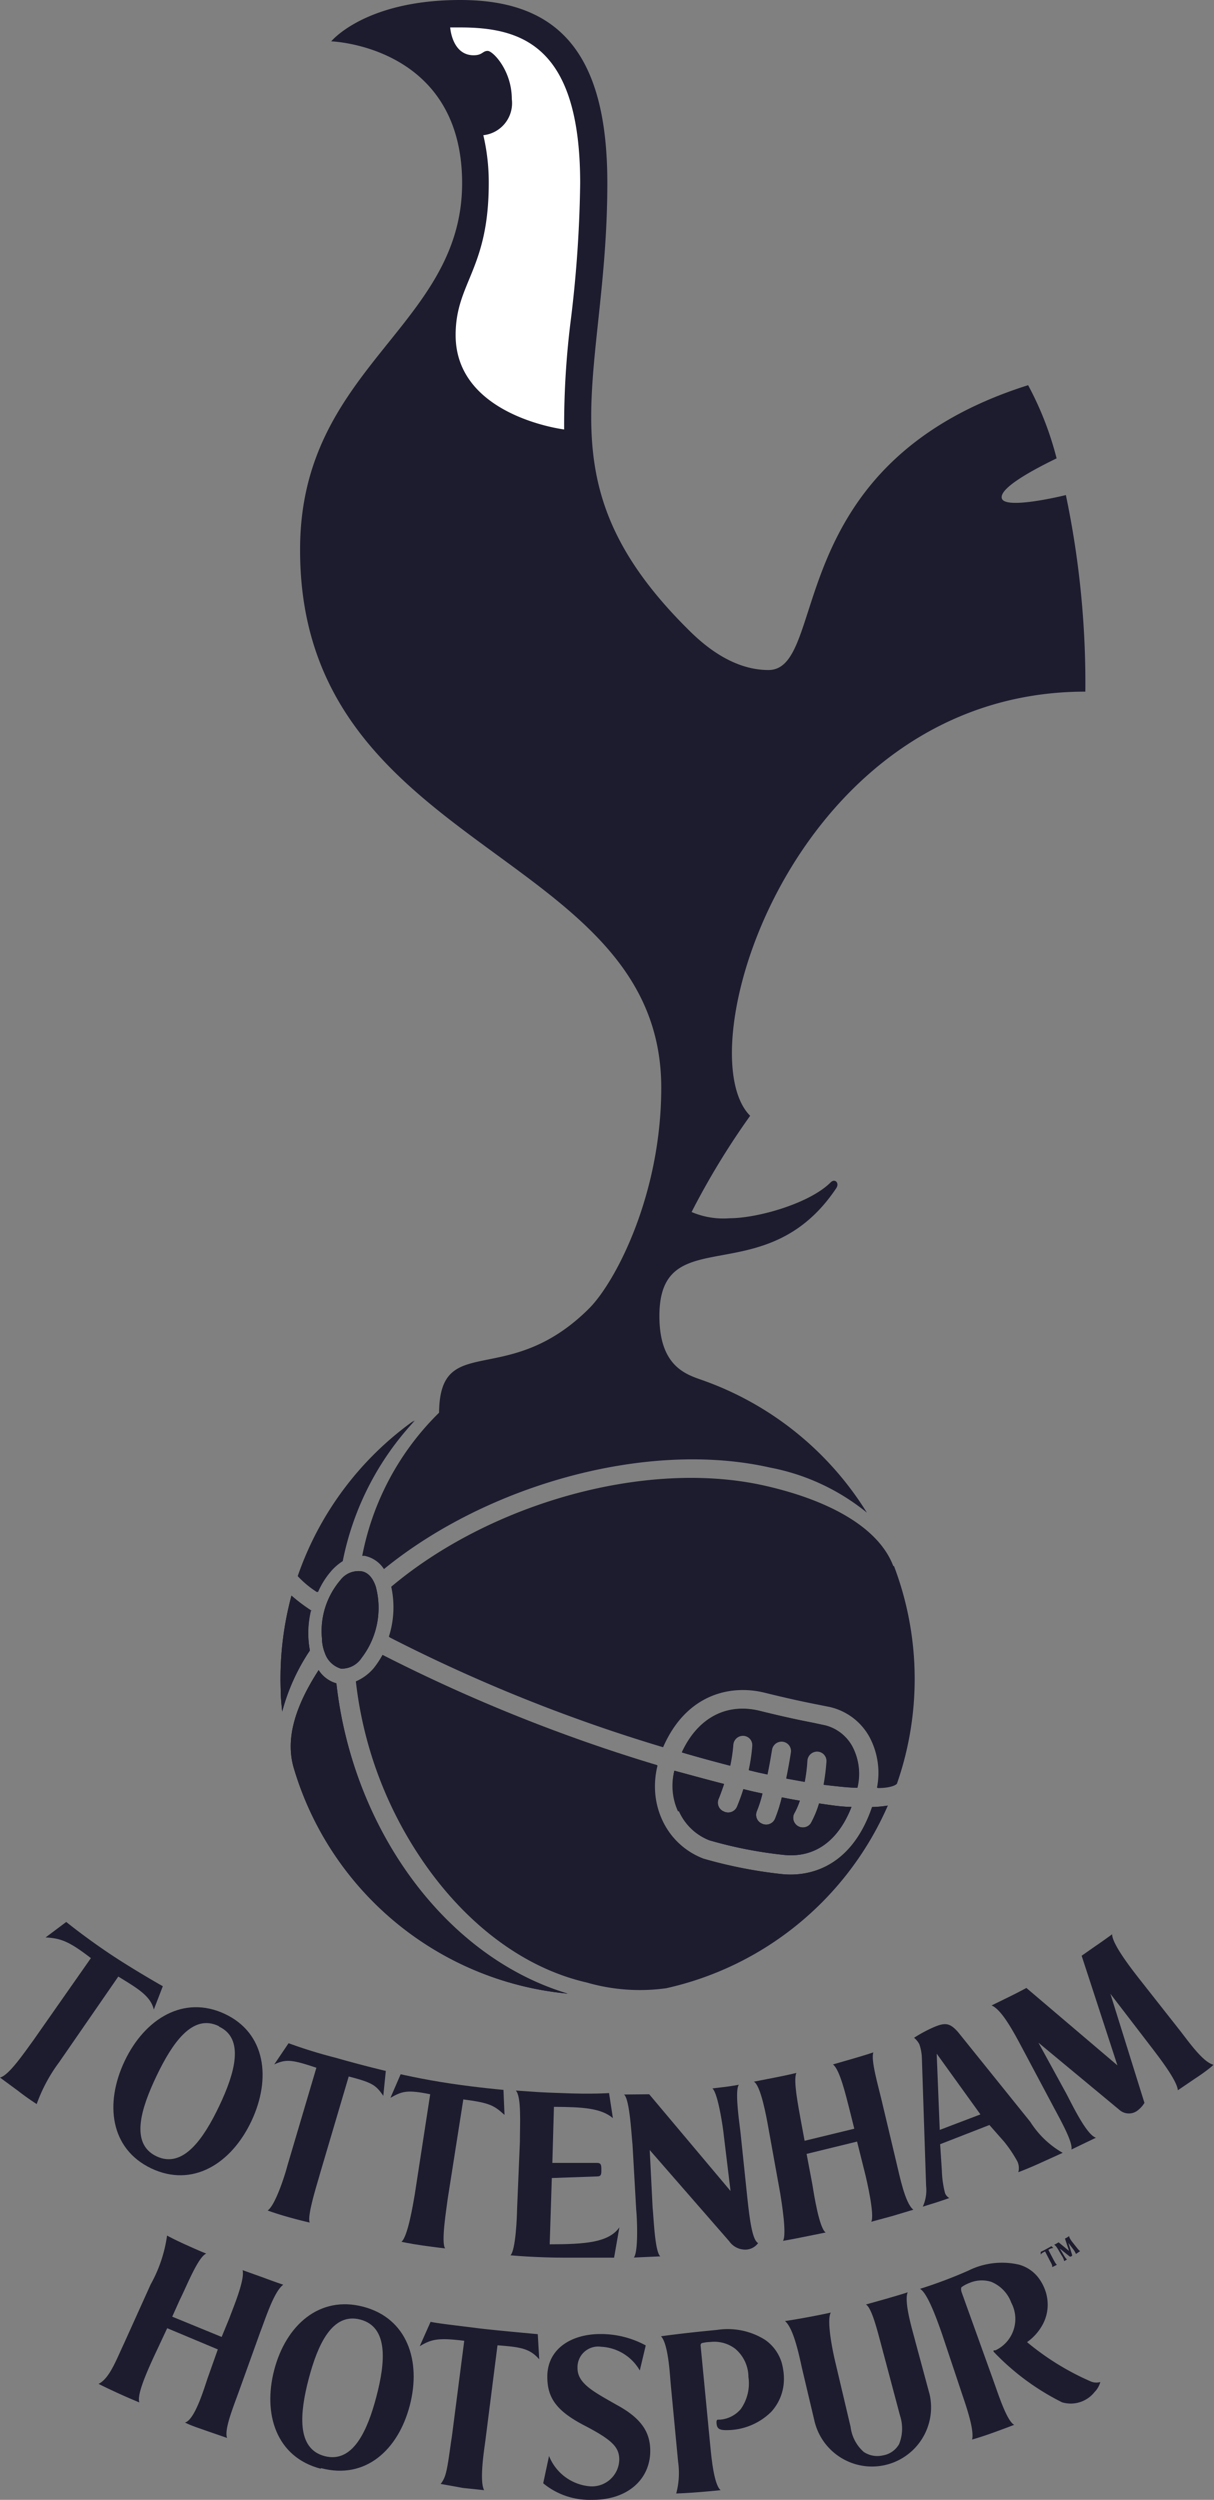 <svg xmlns="http://www.w3.org/2000/svg" viewBox="0 0 91.63 188.6"><rect x="0" y="0" width="91.63" height="188.6" fill="#808080" stroke="none"/><defs><style>.cls-1{fill:#1d1c2f;}.cls-2{fill:#fff;}</style></defs><g id="Layer_2" data-name="Layer 2"><g id="Layer_1-2" data-name="Layer 1"><path class="cls-1" d="M27.31,118.55a1.7,1.7,0,0,0-1.6.64,5.91,5.91,0,0,0-1.41,4.41,3.18,3.18,0,0,0,.22,1.11,1.84,1.84,0,0,0,1.21,1.18,1.79,1.79,0,0,0,1.57-.82,6.2,6.2,0,0,0,1.06-5.38c-.23-.65-.6-1.06-1.05-1.14Zm23.94,18.1a4.17,4.17,0,0,0,2.29,2.19,32.31,32.31,0,0,0,5.6,1.1c2.3.25,4.11-1,5.13-3.62-.77,0-1.59-.14-2.45-.26a7.41,7.41,0,0,1-.63,1.51.73.73,0,0,1-1.26-.72,5.5,5.5,0,0,0,.44-1c-.45-.07-.91-.16-1.36-.25a11.42,11.42,0,0,1-.51,1.61.73.73,0,0,1-1,.37.72.72,0,0,1-.37-.95,9.42,9.42,0,0,0,.42-1.32l-.7-.15-.74-.18c-.13.42-.29.86-.47,1.3a.73.73,0,0,1-1,.39.72.72,0,0,1-.38-1q.22-.55.39-1.08c-1.22-.31-2.48-.66-3.75-1a4.62,4.62,0,0,0,.27,3.06Zm13.47-1.77c-.71,0-1.55-.11-2.56-.24a15.34,15.34,0,0,0,.22-1.75.73.73,0,0,0-.69-.76.74.74,0,0,0-.77.69,11.68,11.68,0,0,1-.2,1.6l-1.38-.25c.21-1,.35-1.92.36-2a.73.73,0,0,0-1.44-.22s-.14.89-.35,1.91l-.7-.15-.7-.17a13,13,0,0,0,.27-1.83.72.72,0,0,0-.68-.77.73.73,0,0,0-.77.69,12.1,12.1,0,0,1-.23,1.57c-1.19-.3-2.41-.63-3.64-1,1.2-2.6,3.38-3.76,5.92-3.12,1.89.47,3.16.73,4,.89l.93.2a3.23,3.23,0,0,1,2,1.56,4.43,4.43,0,0,1,.39,3.13Zm4.24-9.2a23.56,23.56,0,0,1-1.32,8.87c-.1.13-.54.28-1.45.33A5.74,5.74,0,0,0,65.6,131a4.71,4.71,0,0,0-3-2.26l-1-.2c-.87-.17-2.07-.42-3.93-.88-2.6-.65-5.94.11-7.68,4.11a121.84,121.84,0,0,1-20.64-8.29,7.27,7.27,0,0,0,.18-3.77c7.49-6.3,19.25-9.65,28.21-7.62,4.85,1.1,8.52,3.14,9.62,6A23.82,23.82,0,0,1,69,125.68ZM59,141.39c1.49.16,5.11,0,6.83-5.06a8.31,8.31,0,0,0,1.18-.11A23.93,23.93,0,0,1,50.29,150a14.42,14.42,0,0,1-6-.43c-4.91-1.12-9.46-4.65-12.79-9.8a29.89,29.89,0,0,1-4.61-12.89,3.67,3.67,0,0,0,1.35-1,6.88,6.88,0,0,0,.66-1,124.14,124.14,0,0,0,20.73,8.32,6.37,6.37,0,0,0-.19,1.83,6,6,0,0,0,.54,2.27,5.65,5.65,0,0,0,3.14,2.95A35.13,35.13,0,0,0,59,141.39Zm-35-21.27a7.41,7.41,0,0,1-1.46-1.21,24.06,24.06,0,0,1,8.79-11.75,21.67,21.67,0,0,0-5.46,10.62,4,4,0,0,0-.94.83,6.18,6.18,0,0,0-.93,1.51Zm-.46,1.41A13.86,13.86,0,0,1,22,120.38a24.11,24.11,0,0,0-.81,7.24c0,.51.06,1,.11,1.51a15.32,15.32,0,0,1,2.09-4.61,7.2,7.2,0,0,1,.06-3ZM25.39,127a2.37,2.37,0,0,1-1.34-1c-1.78,2.75-2.53,5.2-1.87,7.41a23.92,23.92,0,0,0,20.67,17C33.51,147.61,26.6,137.88,25.39,127Z"/><path class="cls-1" d="M49.91,82.06c0,8.08-3.45,14.65-5.44,16.65-6.18,6.17-11.27,1.67-11.33,7.87a20.59,20.59,0,0,0-5.8,10.8l.18,0a2.28,2.28,0,0,1,1.46,1c7.84-6.39,19.91-9.75,29.14-7.66a16.43,16.43,0,0,1,7.31,3.4,24,24,0,0,0-12.29-9.95c-1.21-.44-3.37-.94-3.37-4.88,0-7.36,8-1.64,13.35-9.65.26-.4-.11-.75-.42-.44-1.61,1.61-5.55,2.71-7.63,2.71a6.1,6.1,0,0,1-2.87-.47,57.7,57.7,0,0,1,4.42-7.26c-4.93-4.93,3.36-32,25.3-32a69.12,69.12,0,0,0-1.47-14.83c-.52.13-4.66,1.1-4.84.23s3-2.44,4.14-3a24.21,24.21,0,0,0-2.15-5.52C58.8,35,62.58,50.55,58,50.55c-3,0-5.32-2.32-6.16-3.16-11.23-11.22-6-18.66-6-33.57C45.85,3.76,41.94,0,34.74,0S25,3.12,25,3.12s9.88.32,9.88,10.7c0,10.86-12.23,13.85-12.23,27.63C22.6,64.39,49.91,64,49.91,82.06Z"/><path class="cls-1" d="M25.39,127a2.37,2.37,0,0,1-1.34-1c-1.78,2.75-2.53,5.2-1.87,7.41a23.92,23.92,0,0,0,20.67,17C33.51,147.61,26.6,137.88,25.39,127Z"/><path class="cls-1" d="M23.47,121.53A13.86,13.86,0,0,1,22,120.38a24.11,24.11,0,0,0-.81,7.24c0,.51.06,1,.11,1.51a15.32,15.32,0,0,1,2.09-4.61A7.2,7.2,0,0,1,23.47,121.53Z"/><path class="cls-1" d="M23.93,120.12a6.18,6.18,0,0,1,.93-1.51,4,4,0,0,1,.94-.83,21.67,21.67,0,0,1,5.46-10.62,24.06,24.06,0,0,0-8.79,11.75A7.41,7.41,0,0,0,23.93,120.12Z"/><path class="cls-1" d="M59,141.39a35.13,35.13,0,0,1-5.91-1.17,5.65,5.65,0,0,1-3.14-2.95,6,6,0,0,1-.54-2.27,6.37,6.37,0,0,1,.19-1.83,124.14,124.14,0,0,1-20.73-8.32,6.88,6.88,0,0,1-.66,1,3.67,3.67,0,0,1-1.35,1,29.89,29.89,0,0,0,4.61,12.89c3.33,5.15,7.88,8.68,12.79,9.8a14.42,14.42,0,0,0,6,.43A23.93,23.93,0,0,0,67,136.22a8.31,8.31,0,0,1-1.18.11C64.09,141.37,60.47,141.55,59,141.39Z"/><path class="cls-1" d="M67.42,118.14c-1.1-2.88-4.77-4.92-9.62-6-9-2-20.72,1.32-28.21,7.62a7.27,7.27,0,0,1-.18,3.77,121.84,121.84,0,0,0,20.64,8.29c1.74-4,5.08-4.76,7.68-4.11,1.86.46,3.06.71,3.93.88l1,.2a4.71,4.71,0,0,1,3,2.26,5.74,5.74,0,0,1,.59,3.85c.91,0,1.35-.2,1.45-.33a24,24,0,0,0-.22-16.41Z"/><path class="cls-1" d="M51.25,136.65a4.17,4.17,0,0,0,2.29,2.19,32.31,32.31,0,0,0,5.6,1.1c2.3.25,4.11-1,5.13-3.62-.77,0-1.59-.14-2.45-.26a7.41,7.41,0,0,1-.63,1.51.73.73,0,0,1-1.26-.72,5.5,5.5,0,0,0,.44-1c-.45-.07-.91-.16-1.36-.25a11.42,11.42,0,0,1-.51,1.61.73.73,0,0,1-1,.37.72.72,0,0,1-.37-.95,9.42,9.42,0,0,0,.42-1.32l-.7-.15-.74-.18c-.13.42-.29.86-.47,1.3a.73.73,0,0,1-1,.39.72.72,0,0,1-.38-1q.22-.55.39-1.08c-1.22-.31-2.48-.66-3.75-1A4.62,4.62,0,0,0,51.25,136.65Z"/><path class="cls-1" d="M64.72,134.88a4.43,4.43,0,0,0-.39-3.13,3.23,3.23,0,0,0-2-1.56l-.93-.2c-.83-.16-2.1-.42-4-.89-2.54-.64-4.72.52-5.92,3.12,1.23.36,2.45.69,3.64,1a12.1,12.1,0,0,0,.23-1.57.73.73,0,0,1,.77-.69.72.72,0,0,1,.68.77,13,13,0,0,1-.27,1.83l.7.17.7.15c.21-1,.34-1.89.35-1.91a.73.73,0,0,1,1.44.22c0,.07-.15.94-.36,2l1.38.25a11.68,11.68,0,0,0,.2-1.6.74.74,0,0,1,.77-.69.73.73,0,0,1,.69.76,15.34,15.34,0,0,1-.22,1.75C63.17,134.77,64,134.85,64.72,134.88Z"/><path class="cls-1" d="M27.31,118.55a1.7,1.7,0,0,0-1.6.64,5.91,5.91,0,0,0-1.41,4.41,3.18,3.18,0,0,0,.22,1.11,1.84,1.84,0,0,0,1.21,1.18,1.79,1.79,0,0,0,1.57-.82,6.2,6.2,0,0,0,1.06-5.38C28.13,119,27.76,118.63,27.31,118.55Z"/><path class="cls-1" d="M8.52,147.56c1.83,1.2,3.77,2.29,3.77,2.29l-.68,1.76c-.25-1.06-1.31-1.64-2.68-2.49l-4.47,6.47a12.07,12.07,0,0,0-1.69,3.15s-.74-.47-1.41-1l-1.36-1c.67-.16,1.82-1.86,2.51-2.8l4.35-6.21c-1.63-1.26-2.27-1.5-3.42-1.56L5,145S6.48,146.21,8.52,147.56Z"/><path class="cls-1" d="M79.36,169.46l.14.14a.74.74,0,0,0-.37.14l.39.75c.08.14.19.36.26.37l-.19.1-.17.08c0-.1,0-.17-.13-.39l-.41-.79c-.14.07-.29.14-.33.25l0-.22s.2-.09.42-.21Z"/><path class="cls-1" d="M16.53,152.87c-2-1-3.54,1.29-4.72,3.76s-2,5.1,0,6.05,3.55-1.31,4.73-3.78,1.94-5.09,0-6Zm-5.12,10.72c-3.1-1.48-3.52-4.9-2-8.1s4.47-5,7.56-3.55,3.52,4.89,2,8.1S14.52,165.07,11.41,163.59Z"/><path class="cls-1" d="M25.31,155.24c2.1.6,3.81,1,3.81,1l-.19,1.88c-.56-.81-.82-1-2.61-1.46L24.15,164c-.18.67-1,3.2-.77,3.68,0,0-.6-.13-1.57-.4s-1.61-.51-1.61-.51c.56-.37,1.27-2.53,1.5-3.41L23.88,156c-1.86-.62-2.29-.66-3.18-.25l1.08-1.6A37.09,37.09,0,0,0,25.31,155.24Z"/><path class="cls-1" d="M34,157.19c2.07.31,4,.48,4,.48l.08,1.89c-.77-.69-1.06-.91-3.11-1.17l-1.18,7.51c-.08.68-.52,3.3-.19,3.73,0,0-.71-.08-1.7-.22s-1.6-.28-1.6-.28c.48-.38.88-2.85,1-3.54L32.47,158c-1.77-.36-2.13-.22-3,.27l.77-1.78S31.91,156.88,34,157.19Z"/><path class="cls-1" d="M41.65,164.32l-.16,5c2.65,0,4.46-.13,5.26-1.28l-.4,2.29s-1.47,0-3.61,0c-2.36,0-4.21-.18-4.21-.18.39-.39.49-2.85.5-3.54l.21-5c0-1.32.13-3.45-.31-3.89,1.91.13,1.67.13,3.43.19,2.3.1,3.61,0,3.61,0l.29,1.89c-.9-.75-2.25-.84-4.45-.85l-.12,4.23,3.38,0c.3,0,.32.17.32.51s0,.51-.33.51Z"/><path class="cls-1" d="M56.41,165.84c.2,1.83.39,3.15.81,3.39a1.2,1.2,0,0,1-.88.49,1.48,1.48,0,0,1-1.3-.63l-6-6.88.22,4.38c.08.68.16,3.29.58,3.64l-2,.09c.35-.43.25-2.91.18-3.6l-.28-4.94c-.08-.69-.21-3.42-.64-3.76L49,158l6.14,7.3-.51-4.2c-.07-.69-.45-3.2-.86-3.54l1-.12c.74-.1,1-.16,1-.16-.34.43.06,3,.13,3.69Z"/><path class="cls-1" d="M67.68,163.24c.21.85.63,3,1.26,3.47l-1.53.46-1.65.45c.27-.48-.33-3.11-.5-3.77l-.57-2.28-3.81.93.44,2.33c.12.75.52,3.29,1,3.6l-1.64.33c-.93.19-1.58.3-1.58.3.29-.48-.09-2.83-.21-3.58L58,160.56c-.16-.92-.59-3.24-1.1-3.51l1.59-.31c1.08-.21,1.62-.35,1.62-.35-.27.55.2,2.78.33,3.56l.29,1.56,3.75-.91-.4-1.6c-.22-.84-.69-2.87-1.21-3.25l1.56-.45c1-.29,1.49-.46,1.49-.46-.21.56.37,2.54.61,3.56Z"/><path class="cls-1" d="M74,159.52l-3.3-4.58.23,5.75L74,159.52Zm.68.8-3.72,1.45.13,2a7.61,7.61,0,0,0,.24,1.69.74.74,0,0,0,.32.37s-.39.14-1,.34l-1,.31a3,3,0,0,0,.25-1.57l-.32-9.68a3.48,3.48,0,0,0-.19-1,1.48,1.48,0,0,0-.4-.49,10.36,10.36,0,0,1,1.49-.8c.85-.36,1.21-.34,1.84.38l5.45,6.77a7,7,0,0,0,2.44,2.33l-1.61.73c-1,.46-1.74.73-1.74.73a1.19,1.19,0,0,0-.07-.81,9.87,9.87,0,0,0-1-1.49Z"/><path class="cls-1" d="M90.21,156.81l-1.31.89c-.05-.74-1.47-2.55-1.89-3.11l-3.2-4.17,2.57,8.23a2,2,0,0,1-.45.52,1.08,1.08,0,0,1-1.45,0l-6.1-5.06L80.51,158c.52,1,1.53,3.07,2.21,3.28l-1,.48-.85.41c.12-.58-.87-2.3-1.45-3.4l-2.38-4.47c-.72-1.35-1.51-2.72-2.2-3l1.45-.71c.63-.31,1.18-.61,1.18-.61l6.87,5.84-2.7-8.27,1-.7c.68-.46,1.3-.92,1.3-.92,0,.74,1.48,2.63,2,3.3l3,3.81c.63.78,1.8,2.52,2.64,2.73C91.63,155.78,91,156.3,90.21,156.81Z"/><path class="cls-1" d="M80.89,169.09l.34.43c.1.12.2.27.3.31l-.17.12-.15.1a1.55,1.55,0,0,0-.21-.36l-.36-.47.29.93a.1.1,0,0,1-.05.06.12.12,0,0,1-.18,0l-.71-.57.27.45c.07.12.19.33.28.37l-.11.07-.11.06a1,1,0,0,0-.18-.41l-.3-.51c-.07-.11-.18-.28-.28-.31l.19-.1.15-.09.79.65-.31-.93.15-.08.17-.11C80.69,168.81,80.83,169,80.89,169.09Z"/><path class="cls-1" d="M19.93,171.85c.63.24,1.45.52,1.45.52-.69.5-1.32,2.49-1.74,3.58l-1.59,4.42c-.43,1.2-1.15,2.94-.91,3.56l-1.59-.55c-.61-.22-1-.33-1.59-.61.78-.21,1.51-2.8,1.75-3.46l.73-2.06-3.82-1.6L11.52,178c-.36.81-1.22,2.67-1,3.25,0,0-.68-.27-1.66-.72-1.17-.54-1.42-.68-1.42-.68.82-.41,1.3-1.73,1.93-3.07l2-4.43a10.58,10.58,0,0,0,1.24-3.69s.36.21,1.34.66c.78.35,1.18.53,1.62.7-.62.25-1.49,2.48-2,3.49L13,174.78l3.73,1.53.58-1.41c.26-.73,1.19-2.89,1-3.63Z"/><path class="cls-1" d="M27.2,175c-2.12-.56-3.22,1.88-3.9,4.47s-.93,5.27,1.2,5.83,3.23-1.9,3.91-4.49.92-5.25-1.21-5.81Zm-3,11.25c-3.33-.87-4.38-4.1-3.5-7.46s3.41-5.63,6.72-4.76,4.39,4.08,3.51,7.45S27.57,187.09,24.24,186.21Z"/><path class="cls-1" d="M33.26,187.4a2,2,0,0,0,.36-.7c.2-.65.33-1.91.49-2.9l.93-7.2c-2-.25-2.49-.11-3.36.41l.82-1.84c.62.13,2,.28,3.65.49,1.12.14,4.44.44,4.44.44L40.7,178c-.73-.85-1.49-.93-3.15-1.06l-.92,7.23c-.09.68-.46,3-.09,3.7l-1.62-.17C34.35,187.59,33.59,187.46,33.26,187.4Z"/><path class="cls-1" d="M49.08,184.9c0,2.17-1.74,3.74-4.45,3.7A5.49,5.49,0,0,1,41,187.35l.44-2.06a3.65,3.65,0,0,0,3,2.28,2.06,2.06,0,0,0,2.3-2c0-.92-.49-1.47-2.63-2.58s-2.8-2.11-2.8-3.68c0-2.14,1.86-3.22,4-3.22a7.1,7.1,0,0,1,3.43.86l-.45,1.89a3.57,3.57,0,0,0-2.92-1.79,1.56,1.56,0,0,0-1.78,1.62c0,1.18,1.29,1.81,3,2.79C48.63,182.57,49.07,183.7,49.08,184.9Z"/><path class="cls-1" d="M59,178.25a4.79,4.79,0,0,1,.15.81,4.26,4.26,0,0,1,0,.8,3.65,3.65,0,0,1-.94,2.1,4.78,4.78,0,0,1-3.4,1.38c-.56,0-.7-.14-.73-.54v-.09s0-.16.11-.16l.15,0a2.28,2.28,0,0,0,1.58-.81,3.36,3.36,0,0,0,.57-2.41,2.8,2.8,0,0,0-1-2.13,2.6,2.6,0,0,0-1.88-.51s-.27,0-.57.07a.17.17,0,0,0-.16.19l.72,7.47c.07.66.25,3,.79,3.45,0,0-.62.07-1.78.16-.88.07-1.57.09-1.57.09a6,6,0,0,0,.14-2.41l-.56-5.89c-.06-.68-.18-3-.73-3.56,0,0,1.48-.22,4.22-.48a5.31,5.31,0,0,1,3.61.73A3.23,3.23,0,0,1,59,178.25Z"/><path class="cls-1" d="M70.17,180.66a4.46,4.46,0,1,1-8.71,1.93l-.93-3.93c-.24-1.09-.64-3-1.28-3.55,0,0,.71-.1,1.83-.31s1.63-.33,1.63-.33c-.29.46,0,2.28.31,3.62l1.18,5a3,3,0,0,0,1,1.9,1.85,1.85,0,0,0,1.42.26,1.74,1.74,0,0,0,1.24-.85,3.14,3.14,0,0,0,.07-2.16l-1.33-5c-.37-1.37-.78-3.09-1.24-3.38l1.57-.44c.78-.23,1.24-.36,1.58-.48-.31.75.42,3.06.58,3.72Z"/><path class="cls-1" d="M82.27,179.64a1.08,1.08,0,0,0,.78.07,1.69,1.69,0,0,1-.43.75,2.29,2.29,0,0,1-2.46.78,18.52,18.52,0,0,1-5.15-3.8.09.09,0,0,1,0-.12l.12,0a2.61,2.61,0,0,0,1.2-3.59,2.7,2.7,0,0,0-1.52-1.58,2.39,2.39,0,0,0-1.65.09,2.6,2.6,0,0,0-.58.31s-.09.07,0,.38L75,179.66c.36,1,1,3,1.55,3.28,0,0-.64.25-1.61.6s-1.57.51-1.57.51c.2-.75-.55-2.81-.74-3.39l-1.53-4.58c-.39-1.11-1.09-3.08-1.66-3.4a34.93,34.93,0,0,0,3.64-1.37,5.71,5.71,0,0,1,3.81-.46A2.77,2.77,0,0,1,78.49,172a3.52,3.52,0,0,1,.35.66,3.19,3.19,0,0,1,.19.67,3.14,3.14,0,0,1-.38,2.13,3.85,3.85,0,0,1-1.13,1.24A19.8,19.8,0,0,0,82.27,179.64Z"/><path class="cls-2" d="M36.89,13.82a15.47,15.47,0,0,0-.41-3.62,2.43,2.43,0,0,0,2.15-2.73c0-2.16-1.43-3.63-1.82-3.63s-.39.33-1.06.33c-1.64,0-1.77-2.1-1.77-2.1h.75c4.7,0,9.06,1.43,9.06,11.76A93.14,93.14,0,0,1,43.1,24a63.4,63.4,0,0,0-.52,8.4s-8.19-1-8.19-7.12C34.39,21.32,36.89,20.35,36.89,13.82Z"/></g></g></svg>